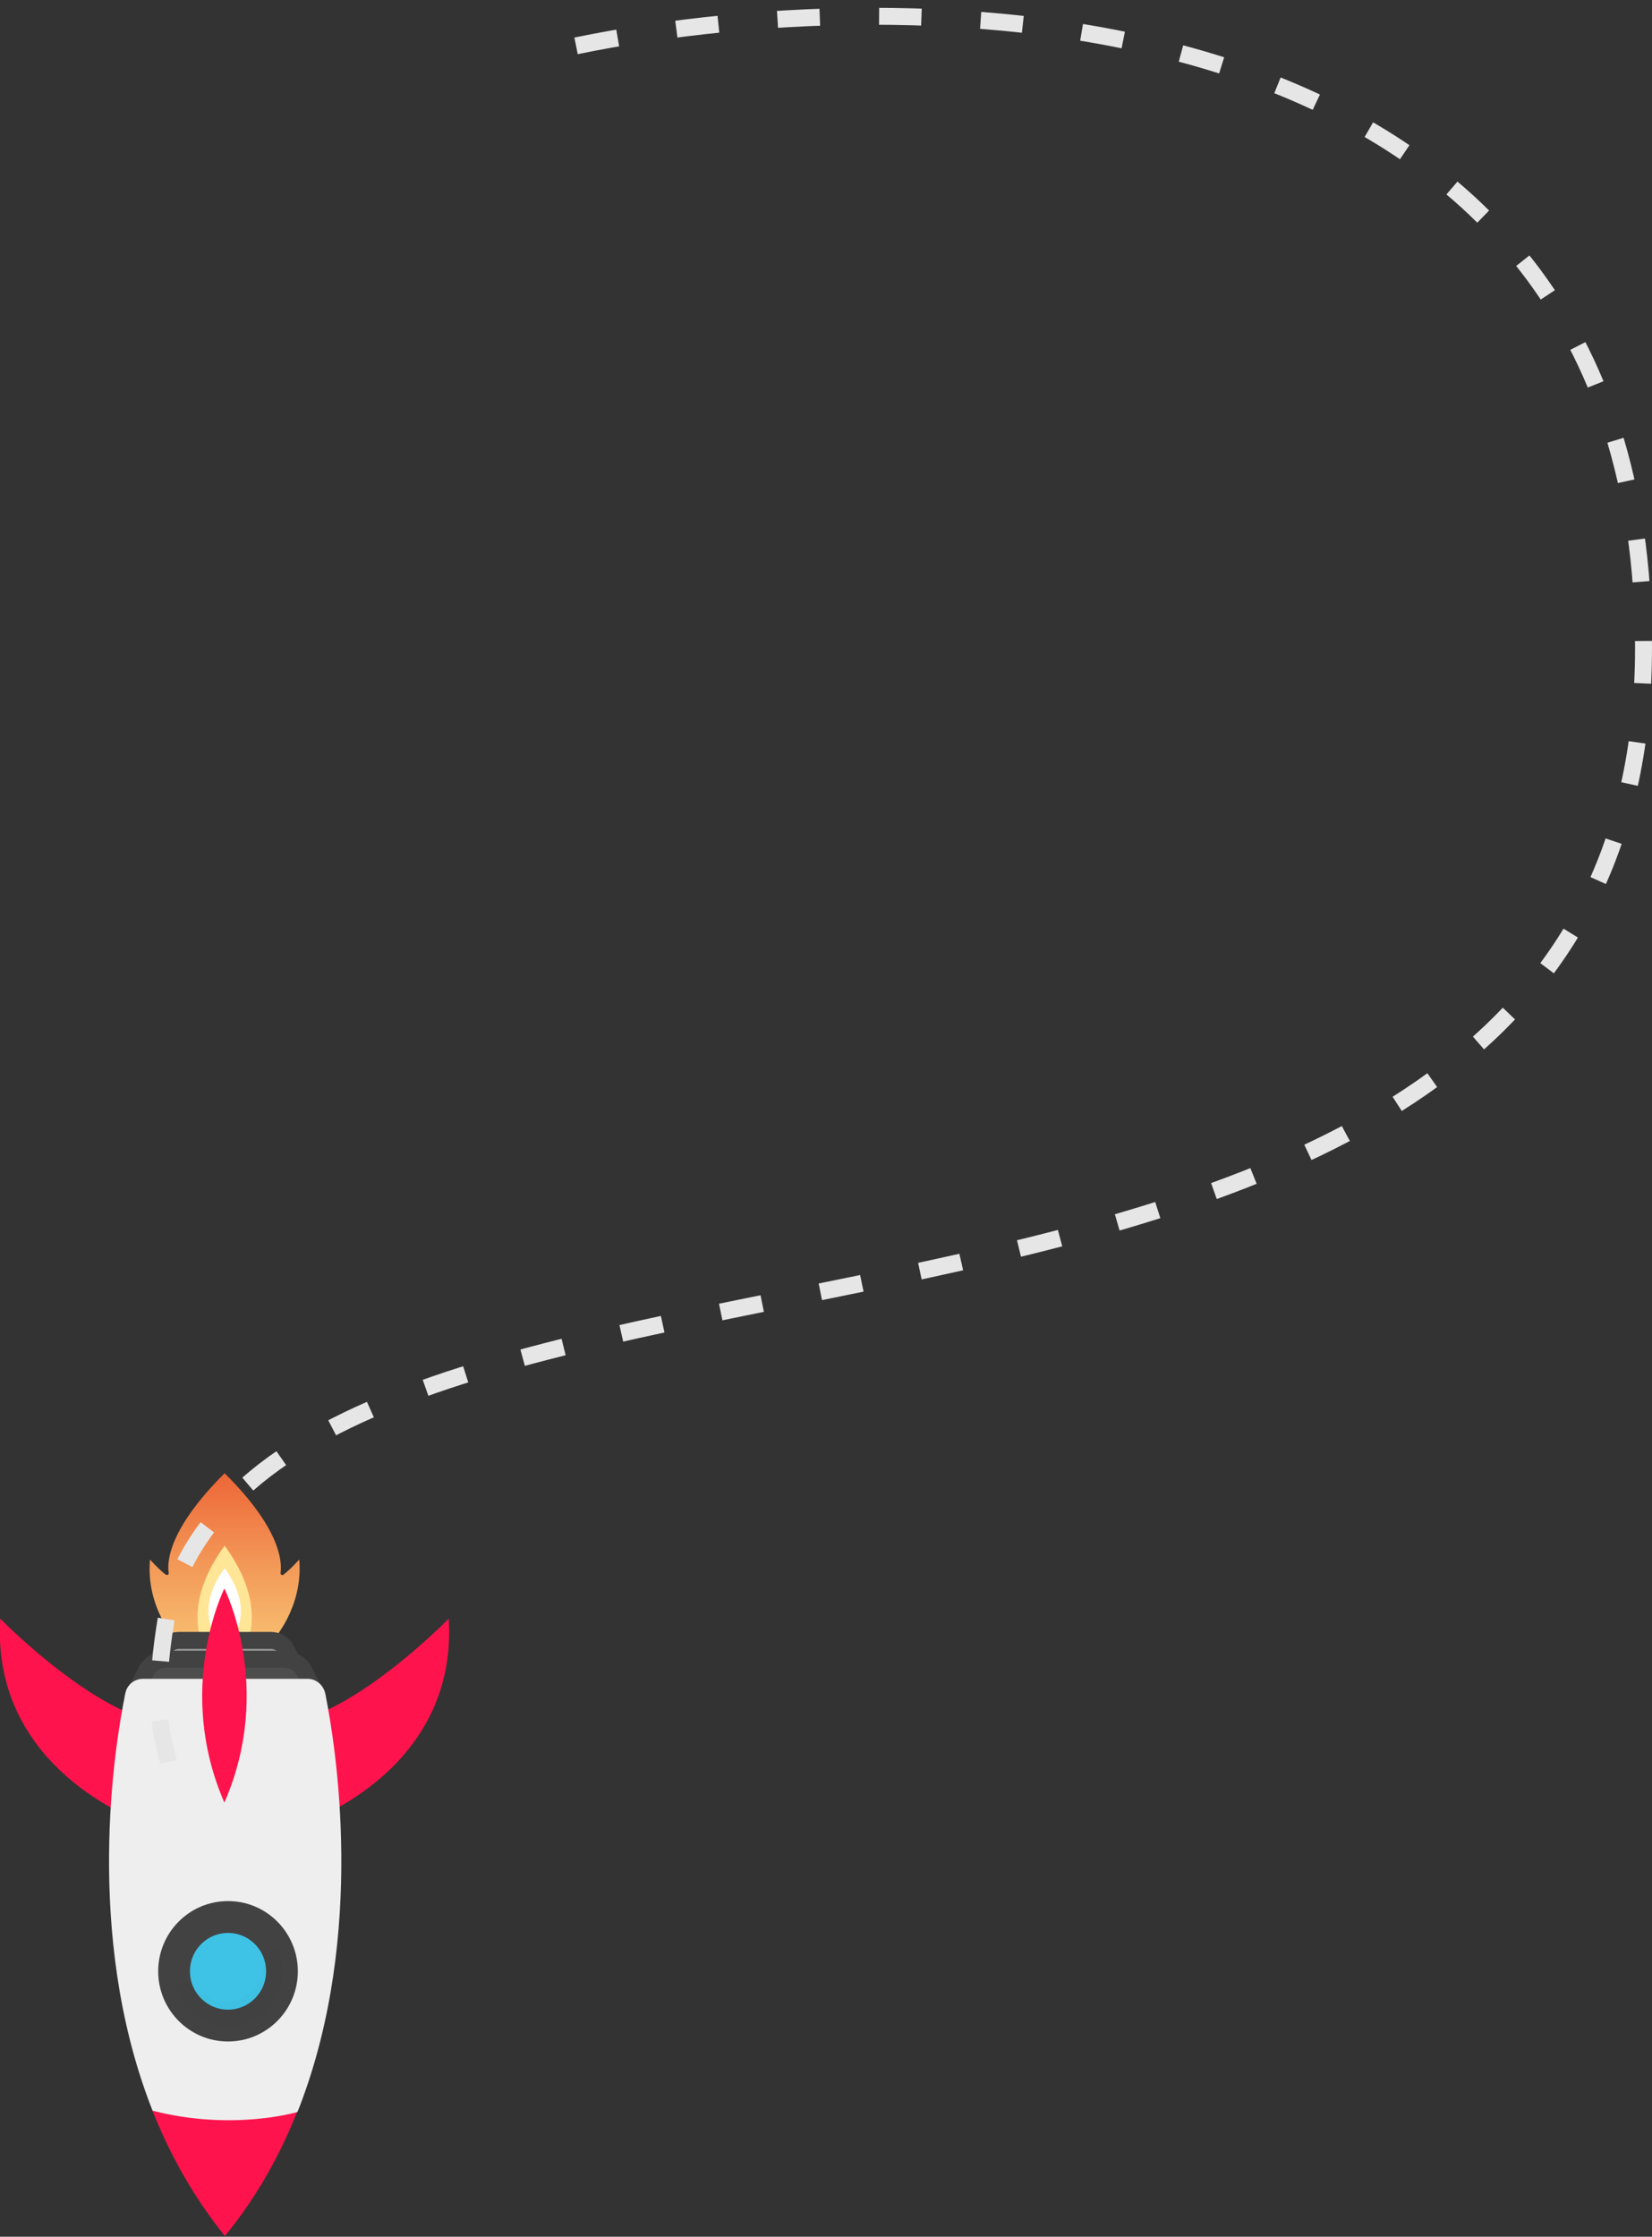 <svg width="195" height="264" viewBox="0 0 195 264" fill="none" xmlns="http://www.w3.org/2000/svg">
<rect x="0" y="0" width="195" height="264" fill="#333333" stroke="none"/>
<g clip-path="url(#clip0_607_2)">
<path d="M20.869 193.703L32.131 193.703C32.131 193.703 35.814 189.813 35.323 184.07C35.323 184.07 34.28 185.244 33.451 185.861C33.298 185.985 33.083 185.83 33.114 185.645C33.298 184.348 33.144 180.458 26.515 173.882C19.887 180.489 19.702 184.348 19.917 185.645C19.948 185.83 19.733 185.954 19.58 185.861C18.751 185.244 17.708 184.07 17.708 184.07C17.186 189.813 20.869 193.703 20.869 193.703Z" fill="url(#paint0_linear_607_2)"/>
<path d="M26.515 198.118C26.515 198.118 33.727 192.345 26.515 182.434C19.303 192.345 26.515 198.118 26.515 198.118Z" fill="#FFE697"/>
<path d="M26.515 194.444C26.515 194.444 30.812 190.986 26.515 185.089C22.219 190.986 26.515 194.444 26.515 194.444Z" fill="white"/>
<path d="M34.617 196.297L33.789 194.722C33.451 194.043 32.745 193.611 31.978 193.611L26.546 193.611L21.114 193.611C20.347 193.611 19.672 194.043 19.303 194.722L18.475 196.297L34.617 196.297Z" fill="#949494" stroke="#424242" stroke-width="2" stroke-miterlimit="10"/>
<path d="M36.95 199.292L35.906 197.254C35.446 196.39 34.556 195.834 33.574 195.834L26.577 195.834L19.58 195.834C18.598 195.834 17.707 196.39 17.247 197.254L16.204 199.292L36.95 199.292Z" fill="#4D4D4D" stroke="#424242" stroke-width="2" stroke-miterlimit="10"/>
<path d="M16.572 214.976C16.572 214.976 -1.074 208.863 0.031 191.048C0.031 191.048 14.884 206.269 22.986 203.028L16.572 214.976Z" fill="#FF134C"/>
<path d="M36.428 214.976C36.428 214.976 54.074 208.863 52.969 191.048C52.969 191.048 38.116 206.269 30.014 203.028L36.428 214.976Z" fill="#FF134C"/>
<path d="M17.984 249.093C20.04 254.249 22.802 259.281 26.546 263.913L26.546 263.882L26.546 263.913C30.29 259.343 33.052 254.372 35.078 249.247C31.119 250.204 25.134 250.853 17.984 249.093Z" fill="#FF134C"/>
<path d="M17.769 248.506L18.014 249.123C27.467 251.563 35.108 249.278 35.108 249.278L35.415 248.506C43.179 228.159 39.65 206.115 38.392 199.878C38.177 198.89 37.318 198.149 36.305 198.149L34.986 198.149L18.076 198.149L16.879 198.149C15.866 198.149 14.976 198.859 14.792 199.878C13.503 206.115 9.974 228.159 17.769 248.506Z" fill="#EEEEEE"/>
<path d="M26.914 225.381C22.914 225.381 19.672 228.643 19.672 232.667C19.672 236.692 22.914 239.954 26.914 239.954C30.914 239.954 34.157 236.692 34.157 232.667C34.157 228.643 30.914 225.381 26.914 225.381Z" fill="#043146" stroke="#424242" stroke-width="2" stroke-miterlimit="10"/>
<path d="M24.484 227.182C21.66 228.344 20.307 231.589 21.462 234.43C22.617 237.271 25.842 238.632 28.666 237.47C31.49 236.309 32.843 233.064 31.688 230.223C30.533 227.382 27.308 226.021 24.484 227.182Z" fill="#7C7C7C" stroke="#424242" stroke-width="2" stroke-miterlimit="10"/>
<path d="M26.914 227.141C23.88 227.141 21.421 229.615 21.421 232.667C21.421 235.72 23.88 238.194 26.914 238.194C29.948 238.194 32.408 235.72 32.408 232.667C32.408 229.615 29.948 227.141 26.914 227.141Z" fill="#3EC2E5" stroke="#424242" stroke-width="2" stroke-miterlimit="10"/>
<g opacity="0.08">
<path opacity="0.08" d="M26.577 237.268C24.398 237.268 22.526 236.002 21.636 234.149C22.28 236.496 24.398 238.194 26.914 238.194C29.953 238.194 32.408 235.724 32.408 232.667C32.408 231.803 32.193 231 31.855 230.259C31.978 230.722 32.07 231.216 32.07 231.741C32.07 234.798 29.615 237.268 26.577 237.268Z" fill="black" stroke="#424242" stroke-width="2" stroke-miterlimit="10"/>
</g>
<path d="M26.485 212.753C32.408 199.199 26.485 187.497 26.485 187.497C26.485 187.497 20.592 199.23 26.485 212.753Z" fill="#FF134C"/>
</g>
<path d="M68 5.413C110 -3.254 194 -1.187 194 76.413C194 173.413 37 135.413 20 188.913C17.2 203.713 20 206.413 20 208.913" stroke="#E6E6E6" stroke-width="2" stroke-linejoin="round" stroke-dasharray="5 7"/>
<defs>
<linearGradient id="paint0_linear_607_2" x1="26.494" y1="193.694" x2="26.495" y2="173.91" gradientUnits="userSpaceOnUse">
<stop offset="0.006" stop-color="#F7BD6F"/>
<stop offset="0.45" stop-color="#F39958"/>
<stop offset="1" stop-color="#ED6637"/>
</linearGradient>
<clipPath id="clip0_607_2">
<rect width="53" height="90" fill="white" transform="translate(53 263.913) rotate(-180)"/>
</clipPath>
</defs>
</svg>
